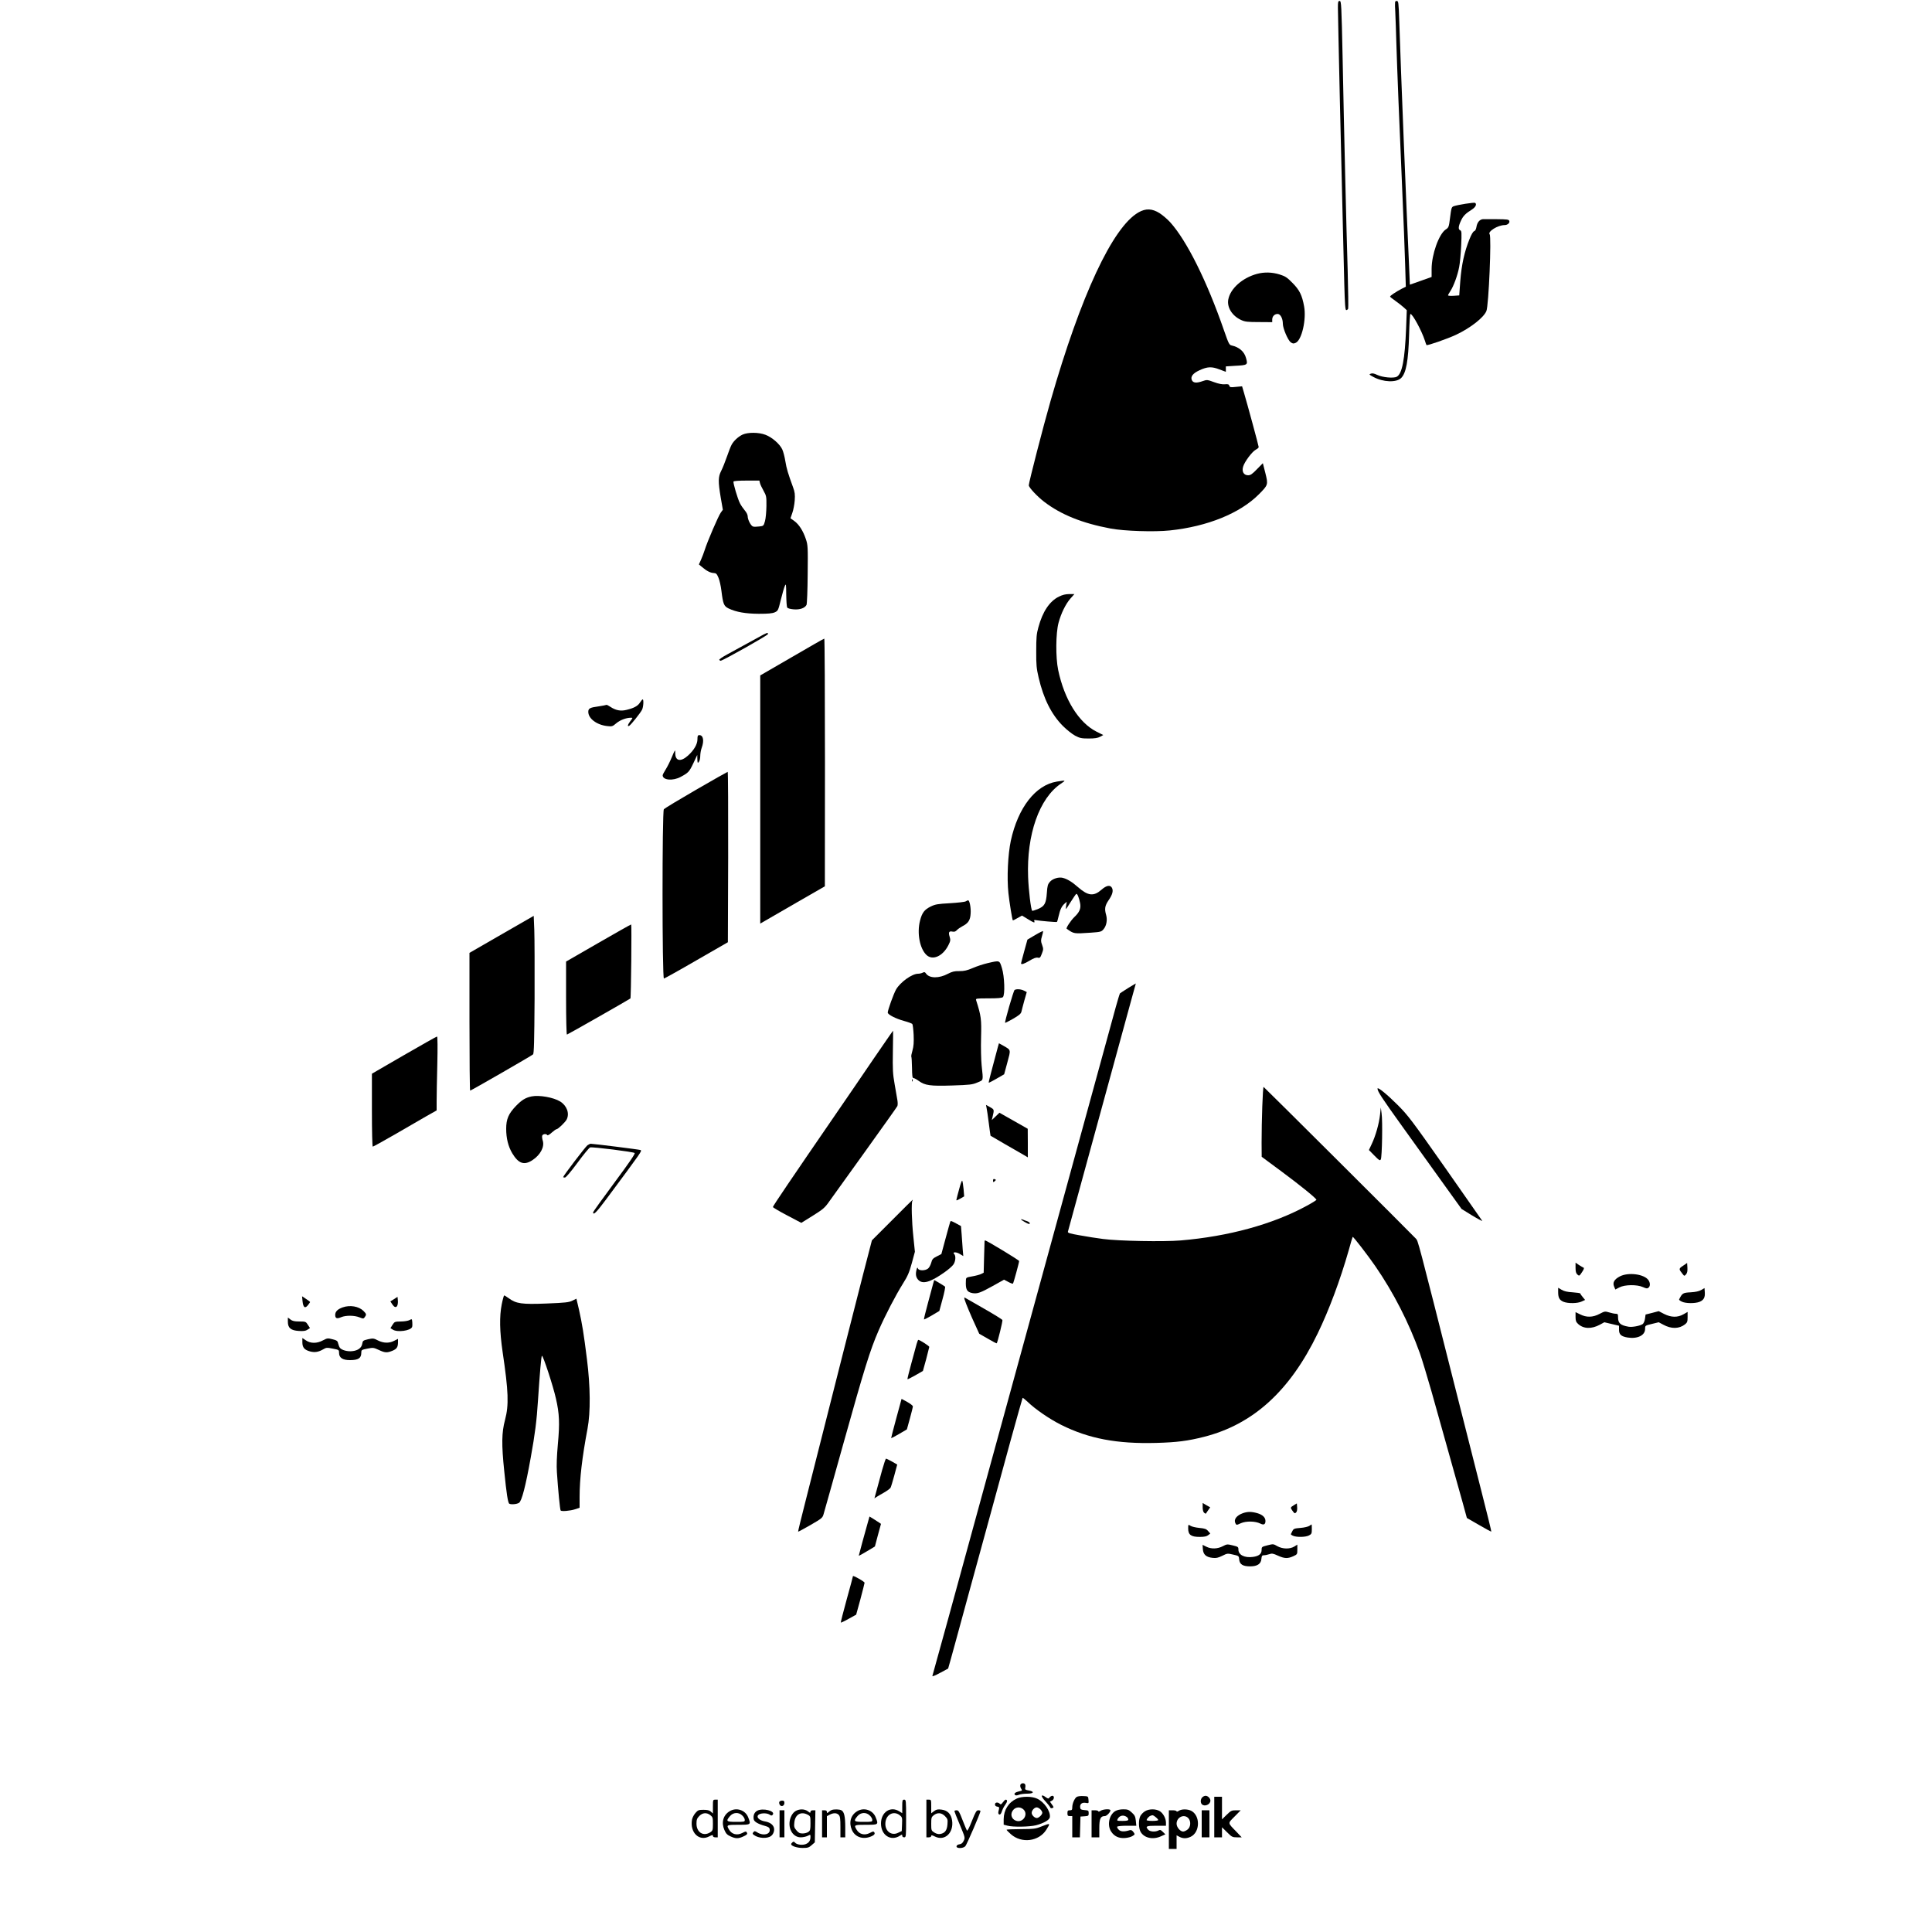 <?xml version="1.0" standalone="no"?>
<!DOCTYPE svg PUBLIC "-//W3C//DTD SVG 20010904//EN"
 "http://www.w3.org/TR/2001/REC-SVG-20010904/DTD/svg10.dtd">
<svg version="1.0" xmlns="http://www.w3.org/2000/svg"
 width="2000pt" height="2000pt" viewBox="0 0 2000 2000"
 preserveAspectRatio="xMidYMid meet">

<g transform="translate(0,2000) scale(0.1,-0.1)"
fill="#000000" stroke="none">
<path d="M13850 19921 c0 -88 37 -1718 50 -2211 5 -206 13 -498 16 -647 6
-222 10 -273 21 -273 7 0 16 7 19 15 3 8 1 186 -5 397 -15 493 -37 1420 -52
2186 -12 570 -14 602 -31 602 -16 0 -18 -9 -18 -69z"/>
<path d="M14444 19873 c3 -65 8 -208 11 -318 8 -260 29 -800 60 -1500 13 -308
28 -664 31 -792 l7 -231 -44 -22 c-57 -30 -119 -71 -119 -80 0 -4 24 -23 53
-43 28 -20 67 -50 86 -67 l34 -31 -7 -187 c-13 -323 -41 -473 -97 -502 -33
-18 -148 -7 -202 19 -31 15 -51 19 -66 13 -21 -7 -19 -10 26 -34 102 -55 238
-60 288 -11 51 52 74 174 82 451 3 116 9 212 14 212 22 0 116 -173 149 -275 7
-22 14 -43 17 -47 5 -9 218 65 307 107 148 70 285 177 313 245 24 56 54 769
34 794 -24 28 84 96 155 96 30 0 56 23 48 43 -5 15 -22 17 -128 18 -66 1 -132
0 -146 0 -33 -3 -59 -34 -66 -81 -4 -24 -13 -40 -23 -43 -11 -2 -30 -35 -49
-83 -53 -131 -82 -265 -95 -431 l-11 -151 -58 -4 c-32 -2 -58 0 -58 5 0 4 11
24 25 45 33 50 74 162 90 247 8 39 17 139 21 222 6 136 5 153 -10 159 -22 9
-20 40 8 100 23 49 46 73 116 117 36 24 50 54 30 67 -11 7 -185 -21 -222 -35
-22 -9 -24 -16 -38 -126 -11 -88 -14 -95 -43 -114 -71 -46 -147 -259 -147
-410 l0 -82 -112 -40 -113 -40 -7 161 c-32 695 -86 2036 -103 2569 -7 197 -8
207 -27 207 -19 0 -20 -5 -14 -117z"/>
<path d="M11785 17801 c-268 -154 -597 -860 -909 -1949 -77 -268 -226 -847
-226 -876 0 -22 88 -116 160 -171 174 -133 393 -221 685 -276 142 -27 455 -37
616 -20 389 41 726 178 921 374 96 97 97 99 67 220 l-26 102 -61 -62 c-48 -50
-67 -63 -91 -63 -46 0 -68 38 -52 90 15 51 93 155 131 175 16 8 30 20 30 27 0
12 -120 454 -152 561 l-20 68 -63 -6 c-56 -6 -64 -5 -69 12 -5 15 -14 18 -46
15 -26 -3 -65 5 -112 22 -70 26 -75 26 -117 11 -65 -23 -99 -20 -113 10 -16
36 11 71 79 102 82 38 126 40 206 9 l67 -25 0 28 0 28 93 6 c133 7 136 9 116
80 -18 68 -72 114 -150 131 -24 5 -31 20 -79 158 -176 508 -384 926 -556 1117
-27 30 -76 72 -108 93 -78 50 -145 53 -221 9z"/>
<path d="M13013 17165 c-152 -41 -277 -152 -298 -266 -15 -81 41 -170 134
-212 39 -18 67 -21 183 -21 l138 -1 0 27 c0 33 24 58 56 58 29 0 54 -47 54
-102 0 -47 52 -169 81 -191 22 -15 29 -16 52 -6 63 28 112 242 87 378 -21 115
-47 168 -119 241 -58 59 -75 70 -135 89 -78 24 -158 26 -233 6z"/>
<path d="M7687 15501 c-46 -22 -93 -66 -114 -106 -9 -16 -31 -73 -49 -125 -18
-52 -44 -117 -58 -144 -32 -62 -33 -110 -5 -277 l22 -126 -21 -29 c-24 -31
-142 -306 -167 -388 -9 -28 -26 -73 -38 -100 l-22 -49 35 -29 c47 -40 86 -59
120 -60 23 -1 31 -9 47 -47 11 -25 25 -86 31 -136 17 -140 26 -160 75 -184 78
-37 174 -54 312 -55 97 0 139 4 165 15 34 16 36 19 63 130 16 63 34 128 42
144 12 27 13 19 14 -90 1 -66 5 -126 10 -134 6 -9 32 -16 69 -19 63 -5 113 13
131 46 5 10 11 152 12 317 3 284 2 303 -19 365 -28 84 -71 152 -120 187 l-39
28 19 55 c11 30 22 89 25 130 4 62 1 86 -17 135 -52 142 -68 195 -80 270 -7
44 -21 99 -32 123 -27 57 -107 126 -174 151 -70 27 -182 27 -237 2z m180 -501
c3 -14 20 -50 37 -80 29 -52 31 -60 30 -160 -1 -58 -7 -127 -15 -155 -14 -49
-15 -50 -59 -55 -25 -3 -53 -4 -63 -1 -22 4 -57 70 -57 107 0 15 -13 41 -30
60 -16 19 -39 52 -50 74 -24 46 -72 210 -67 225 3 6 54 10 136 10 l132 0 6
-25z"/>
<path d="M10962 13824 c-97 -48 -169 -155 -213 -319 -19 -67 -22 -107 -22
-245 -1 -143 3 -180 25 -275 51 -219 133 -382 252 -501 39 -39 96 -84 126
-100 48 -25 66 -29 140 -29 63 0 94 5 118 18 l33 18 -70 35 c-183 92 -333 332
-397 639 -27 131 -25 380 4 488 27 100 74 195 124 252 l40 45 -54 0 c-38 0
-69 -8 -106 -26z"/>
<path d="M7845 13399 c-87 -48 -134 -74 -318 -174 -48 -26 -85 -51 -81 -56 3
-5 9 -9 14 -9 22 0 490 264 490 276 0 20 -6 18 -105 -37z"/>
<path d="M8198 13198 l-328 -190 0 -1285 0 -1284 43 25 c23 14 174 101 334
193 l292 168 1 1283 c0 705 -3 1282 -7 1281 -5 0 -155 -86 -335 -191z"/>
<path d="M6625 12727 c-23 -36 -64 -58 -141 -76 -61 -15 -112 -4 -167 33 -19
13 -38 22 -40 19 -3 -2 -38 -9 -78 -15 -92 -12 -109 -21 -109 -57 0 -69 86
-134 193 -147 53 -6 57 -5 97 29 39 33 102 57 151 57 21 0 21 0 -5 -34 -29
-38 -34 -62 -12 -49 18 10 114 130 132 165 15 28 19 108 7 108 -5 -1 -17 -15
-28 -33z"/>
<path d="M7220 12347 c0 -51 -36 -113 -98 -169 -76 -68 -132 -57 -132 26 0 40
-1 40 -34 -39 -18 -44 -47 -102 -64 -129 -18 -28 -32 -55 -32 -62 0 -51 107
-60 187 -16 80 43 88 52 131 142 l40 85 1 -45 c2 -41 3 -43 16 -26 8 10 14 37
14 60 0 22 6 61 15 85 27 73 16 131 -24 131 -17 0 -20 -7 -20 -43z"/>
<path d="M7205 11824 c-176 -102 -326 -192 -333 -202 -18 -23 -18 -1752 1
-1752 6 1 158 85 337 189 l325 187 3 882 c1 485 -1 882 -5 882 -5 -1 -152 -84
-328 -186z"/>
<path d="M10940 11909 c-220 -36 -401 -268 -476 -612 -30 -141 -42 -383 -25
-542 10 -94 39 -274 46 -283 1 -1 23 9 48 24 l47 26 59 -36 c65 -40 76 -43 68
-21 -5 11 0 13 21 9 39 -7 206 -22 213 -18 3 2 11 29 18 61 16 69 31 101 61
128 l23 20 -6 -37 c-3 -21 -4 -38 -2 -38 2 0 25 34 50 75 26 41 51 78 56 81
11 6 28 -35 40 -94 11 -56 -5 -94 -61 -147 -36 -35 -87 -113 -78 -119 76 -54
71 -53 251 -41 102 7 109 10 131 36 30 35 41 95 27 146 -19 65 -13 97 24 152
41 59 52 99 36 130 -18 33 -57 26 -108 -19 -81 -71 -139 -65 -242 25 -63 56
-115 87 -161 98 -41 10 -103 -9 -131 -41 -22 -25 -27 -41 -32 -116 -8 -110
-24 -138 -94 -167 -30 -12 -56 -20 -58 -17 -13 12 -37 213 -42 348 -17 441
116 818 340 968 54 36 53 36 -43 21z"/>
<path d="M9997 10669 c-10 -6 -83 -14 -163 -19 -127 -7 -151 -11 -199 -34 -66
-33 -90 -64 -111 -147 -33 -128 -3 -288 66 -354 63 -61 169 -15 227 99 22 44
24 54 14 88 -15 47 -7 62 29 54 20 -4 33 1 46 16 11 11 35 28 54 38 64 33 84
63 88 134 4 60 -11 136 -26 136 -4 0 -15 -5 -25 -11z"/>
<path d="M5193 10328 l-333 -192 0 -713 c0 -392 3 -713 7 -713 9 0 635 360
651 375 10 9 13 135 16 576 1 310 0 630 -3 711 l-6 147 -332 -191z"/>
<path d="M6193 10238 l-333 -192 0 -378 c0 -222 4 -378 9 -378 6 0 637 359
657 374 7 5 14 766 8 766 -5 0 -159 -87 -341 -192z"/>
<path d="M10715 10320 l-79 -47 -33 -119 c-18 -66 -33 -122 -33 -126 0 -17 31
-7 89 28 43 26 68 34 85 30 21 -5 25 0 41 41 17 44 17 51 3 91 -14 37 -14 49
-2 89 8 26 13 50 12 54 -2 3 -39 -15 -83 -41z"/>
<path d="M10225 10030 c-44 -10 -114 -33 -155 -51 -59 -25 -88 -32 -139 -32
-51 1 -74 -5 -117 -27 -93 -50 -193 -49 -228 2 -11 16 -18 18 -34 9 -12 -6
-33 -11 -48 -11 -63 0 -184 -87 -228 -163 -25 -44 -86 -213 -86 -239 0 -21 82
-63 169 -87 41 -11 79 -25 85 -31 5 -5 11 -56 14 -113 3 -78 0 -118 -12 -161
-9 -31 -15 -60 -12 -65 3 -4 6 -55 7 -114 1 -84 4 -107 15 -107 8 0 32 -13 54
-29 66 -48 119 -55 347 -48 185 6 209 9 261 31 65 28 61 12 44 176 -6 58 -9
187 -6 290 5 190 1 222 -51 385 -6 19 -1 20 129 20 96 0 139 4 148 13 23 23
17 214 -10 300 -26 83 -20 81 -147 52z"/>
<path d="M11677 9771 c-42 -27 -80 -51 -83 -54 -3 -3 -23 -68 -44 -144 -21
-76 -65 -237 -98 -358 -34 -121 -165 -600 -292 -1065 -370 -1352 -514 -1878
-589 -2150 -38 -140 -160 -583 -270 -985 -426 -1559 -644 -2350 -649 -2364 -3
-9 29 4 79 31 l84 45 28 99 c15 55 38 140 52 189 13 50 74 272 135 495 61 223
156 569 211 770 55 201 154 563 220 805 67 242 123 442 125 444 2 3 23 -14 47
-36 80 -79 232 -183 352 -243 286 -143 577 -198 985 -187 213 6 324 20 494 63
508 129 888 474 1176 1069 119 245 234 555 321 859 21 77 40 141 42 142 5 6
159 -194 234 -303 189 -274 347 -583 462 -903 22 -63 76 -241 120 -395 82
-292 253 -902 325 -1159 l41 -150 125 -72 c69 -40 126 -71 128 -69 2 1 -46
198 -107 436 -60 239 -178 704 -262 1034 -399 1579 -389 1538 -412 1563 -65
69 -1569 1567 -1576 1570 -9 3 -21 -346 -21 -578 l1 -145 212 -157 c187 -139
347 -268 355 -288 1 -3 -44 -32 -100 -62 -352 -192 -810 -317 -1305 -359 -179
-15 -643 -6 -803 15 -63 8 -172 25 -242 38 -104 18 -127 25 -123 38 2 8 95
346 205 750 111 404 246 899 301 1100 55 201 120 439 145 530 25 91 47 171 49
178 2 6 3 12 2 11 -1 0 -37 -22 -80 -48z"/>
<path d="M10503 9752 c-11 -7 -105 -333 -98 -340 2 -2 39 17 83 42 62 36 81
52 86 74 3 15 17 66 30 115 l25 87 -29 15 c-31 16 -77 19 -97 7z"/>
<path d="M9039 9033 c-111 -164 -271 -397 -354 -518 -494 -719 -685 -1001
-684 -1010 1 -5 67 -45 148 -87 l146 -77 119 74 c105 66 124 81 170 147 29 40
198 275 375 522 177 247 326 456 330 465 5 9 5 36 1 61 -4 25 -17 100 -29 168
-19 106 -21 151 -18 337 2 118 3 215 2 215 -2 0 -94 -134 -206 -297z"/>
<path d="M4183 9078 l-333 -193 0 -377 c0 -227 4 -378 9 -378 5 0 108 57 228
126 120 69 266 154 325 188 l108 61 0 96 c0 53 3 225 7 382 4 171 3 287 -3
287 -5 0 -159 -87 -341 -192z"/>
<path d="M10329 9158 c-6 -24 -30 -115 -54 -203 -24 -88 -42 -161 -40 -163 2
-2 39 17 82 42 l78 45 33 122 c37 137 39 127 -40 173 l-47 26 -12 -42z"/>
<path d="M9441 8814 c0 -11 3 -14 6 -6 3 7 2 16 -1 19 -3 4 -6 -2 -5 -13z"/>
<path d="M14260 8731 c0 -29 41 -92 258 -394 131 -183 322 -449 425 -592 l187
-260 110 -68 c61 -37 108 -61 104 -55 -4 7 -177 254 -383 548 -345 491 -385
544 -491 650 -111 111 -210 192 -210 171z"/>
<path d="M5503 8650 c-63 -13 -102 -37 -162 -99 -77 -80 -101 -136 -101 -236
0 -99 21 -183 63 -254 65 -108 124 -127 210 -70 81 54 125 136 106 200 -7 20
-9 45 -6 53 7 18 42 22 52 6 4 -7 23 4 46 25 21 19 44 35 49 35 16 0 90 71
106 101 32 63 2 144 -68 187 -69 42 -216 68 -295 52z"/>
<path d="M10213 8531 c4 -17 14 -88 23 -158 9 -71 17 -129 18 -130 0 0 69 -40
151 -88 83 -48 169 -98 193 -111 l42 -25 0 148 -1 148 -146 83 -147 83 -39
-38 -40 -38 7 29 c19 81 20 79 -25 105 l-42 23 6 -31z"/>
<path d="M14286 8460 c-10 -92 -46 -219 -86 -303 l-29 -62 56 -57 c50 -51 58
-56 67 -40 13 23 20 400 8 477 l-8 60 -8 -75z"/>
<path d="M6081 8144 c-20 -14 -251 -317 -251 -329 0 -3 8 -5 18 -5 10 0 60 58
131 154 62 85 121 156 130 158 27 7 450 -46 461 -58 7 -7 -54 -97 -210 -307
-121 -163 -220 -301 -220 -306 0 -36 33 -3 133 131 381 513 374 503 357 513
-9 5 -479 64 -515 65 -6 0 -21 -7 -34 -16z"/>
<path d="M10280 7778 c0 -17 2 -18 15 -8 8 7 15 14 15 15 0 2 -7 5 -15 9 -10
4 -15 -1 -15 -16z"/>
<path d="M9931 7697 c-14 -50 -27 -100 -29 -111 -5 -17 -1 -16 37 5 l42 24 -6
75 c-4 41 -10 81 -14 87 -3 7 -17 -29 -30 -80z"/>
<path d="M9238 7372 c-114 -114 -209 -209 -212 -212 -2 -3 -140 -540 -306
-1195 -165 -654 -337 -1331 -381 -1504 -44 -172 -79 -315 -77 -317 2 -1 59 29
128 69 120 70 125 73 137 117 8 25 101 360 209 745 210 751 271 949 359 1151
69 159 177 366 254 489 47 74 64 114 90 209 l32 118 -16 156 c-17 162 -22 352
-10 371 3 6 5 11 3 11 -2 0 -96 -93 -210 -208z"/>
<path d="M10570 7377 c0 -7 69 -47 81 -47 20 0 8 19 -18 28 -16 5 -36 13 -45
17 -10 4 -18 5 -18 2z"/>
<path d="M9837 7353 c-2 -5 -24 -82 -48 -172 l-44 -163 -47 -24 c-40 -20 -49
-30 -58 -66 -7 -24 -21 -51 -33 -60 -30 -24 -95 -24 -104 0 -6 14 -8 13 -14
-8 -13 -47 -9 -79 14 -106 45 -52 124 -31 274 75 39 27 80 63 92 80 23 32 28
90 9 109 -23 23 21 24 58 1 l36 -22 -6 69 c-3 38 -8 108 -11 155 l-7 87 -48
26 c-52 28 -57 30 -63 19z"/>
<path d="M10192 7148 c-1 -7 -3 -83 -5 -168 l-4 -155 -28 -14 c-15 -7 -56 -18
-91 -24 -62 -11 -64 -12 -65 -42 -5 -93 9 -120 67 -131 50 -9 82 2 210 73
l118 66 43 -23 c24 -13 46 -21 49 -18 6 6 64 218 64 234 0 9 -339 214 -353
214 -2 0 -4 -6 -5 -12z"/>
<path d="M16310 6876 c0 -40 5 -57 19 -70 19 -17 21 -16 48 25 19 28 24 44 16
46 -7 3 -28 15 -48 28 l-35 24 0 -53z"/>
<path d="M17423 6897 c-46 -30 -46 -34 -5 -85 18 -23 18 -23 36 -4 12 15 16
33 14 69 l-3 49 -42 -29z"/>
<path d="M16769 6787 c-59 -31 -77 -64 -60 -105 l13 -31 42 22 c55 29 182 31
244 3 34 -15 44 -17 57 -6 20 16 19 50 -1 79 -44 62 -208 83 -295 38z"/>
<path d="M9660 6712 c-5 -20 -30 -111 -54 -201 -25 -91 -43 -167 -41 -169 2
-3 39 16 82 41 l77 46 33 122 c19 67 30 126 26 130 -4 4 -32 21 -60 38 l-52
30 -11 -37z"/>
<path d="M16130 6624 c0 -58 13 -82 55 -100 47 -19 146 -18 189 3 l35 16 -24
29 c-14 16 -25 33 -25 37 0 5 -35 10 -79 13 -56 3 -89 11 -115 26 l-36 21 0
-45z"/>
<path d="M17611 6646 c-23 -13 -58 -21 -110 -24 -80 -4 -87 -9 -119 -74 -2 -4
10 -14 27 -22 38 -20 140 -21 186 -2 42 18 57 45 53 99 l-3 43 -34 -20z"/>
<path d="M5194 6498 c-25 -126 -22 -280 9 -493 61 -412 66 -548 25 -704 -35
-130 -37 -252 -8 -531 23 -230 38 -328 52 -336 18 -11 78 -6 101 9 28 18 68
171 121 467 45 249 62 385 75 590 20 299 34 461 41 465 11 7 117 -316 145
-443 36 -155 40 -257 20 -472 -11 -125 -15 -219 -10 -290 12 -183 32 -390 39
-397 11 -11 99 -3 149 13 l47 16 0 111 c0 188 26 411 82 707 32 172 30 434 -6
720 -33 264 -49 362 -82 511 l-27 115 -41 -20 c-36 -18 -71 -22 -269 -30 -256
-10 -313 -2 -391 55 -22 16 -43 29 -47 29 -3 0 -15 -42 -25 -92z"/>
<path d="M3132 6529 c7 -64 25 -78 55 -41 12 15 22 30 23 33 0 3 -19 18 -41
32 l-42 28 5 -52z"/>
<path d="M4078 6551 l-37 -23 22 -33 c33 -50 63 -22 55 51 l-3 29 -37 -24z"/>
<path d="M9985 6549 c11 -38 69 -176 113 -270 l39 -86 89 -51 c48 -28 90 -50
92 -48 9 10 63 229 59 241 -3 7 -90 61 -194 120 -103 59 -192 110 -197 113 -4
2 -5 -6 -1 -19z"/>
<path d="M3547 6466 c-53 -19 -77 -44 -77 -78 0 -36 17 -43 63 -23 48 20 136
19 188 -2 40 -16 42 -15 55 2 19 26 18 33 -14 65 -48 47 -139 63 -215 36z"/>
<path d="M16559 6399 c-69 -37 -136 -39 -202 -5 l-47 23 0 -49 c0 -40 5 -53
26 -73 56 -52 139 -55 226 -8 l46 25 76 -18 76 -18 0 -42 c0 -49 23 -69 89
-80 102 -16 181 22 181 89 0 35 0 35 71 52 l70 17 47 -25 c84 -46 165 -44 226
4 22 18 26 28 26 74 l0 54 -42 -24 c-61 -35 -128 -34 -201 3 l-56 29 -68 -18
-68 -17 -6 -42 c-3 -24 -14 -49 -23 -56 -26 -19 -110 -35 -148 -28 -84 15
-108 36 -108 98 0 31 -3 36 -23 36 -13 0 -44 6 -69 14 -43 13 -47 12 -99 -15z"/>
<path d="M2980 6317 c0 -64 31 -90 114 -95 48 -3 70 0 89 13 l26 17 -22 34
c-21 33 -24 34 -88 34 -52 0 -72 5 -93 21 l-26 20 0 -44z"/>
<path d="M4240 6335 c-14 -8 -54 -15 -90 -15 -63 -1 -66 -2 -87 -35 l-21 -34
24 -15 c46 -31 185 -12 200 27 3 8 4 31 2 50 -3 35 -4 35 -28 22z"/>
<path d="M3130 6105 c0 -54 21 -79 80 -95 48 -13 88 -6 136 22 32 19 39 19 99
7 64 -12 65 -13 65 -45 0 -49 37 -74 112 -74 87 0 118 20 118 76 0 29 2 31 63
43 59 12 65 11 117 -13 64 -30 85 -32 140 -10 47 19 60 38 60 89 l0 35 -40
-20 c-52 -27 -110 -25 -168 4 -44 23 -51 23 -102 12 -51 -12 -55 -15 -60 -46
-6 -42 -44 -71 -103 -77 -49 -6 -108 10 -127 33 -7 8 -15 28 -19 45 -6 28 -12
33 -59 45 -49 13 -54 12 -98 -11 -63 -34 -129 -34 -178 0 l-36 24 0 -44z"/>
<path d="M9489 6088 c-6 -24 -31 -115 -55 -202 -24 -88 -42 -161 -40 -164 2
-2 39 17 82 41 l78 45 33 119 c17 65 32 123 33 130 0 9 -99 73 -114 73 -3 0
-10 -19 -17 -42z"/>
<path d="M9278 5317 c-30 -111 -54 -203 -53 -205 1 -1 39 18 83 44 l80 47 31
112 c17 62 31 118 31 126 0 8 -26 28 -58 46 l-59 32 -55 -202z"/>
<path d="M9132 4783 c-17 -65 -43 -158 -56 -206 l-24 -88 21 14 c12 8 48 29
80 47 31 18 61 40 66 49 5 9 22 66 39 128 l30 112 -54 31 c-29 16 -57 30 -62
30 -4 0 -22 -53 -40 -117z"/>
<path d="M12450 4397 c0 -28 6 -49 15 -57 9 -7 17 -11 18 -9 1 2 12 18 23 34
l22 31 -39 22 -39 23 0 -44z"/>
<path d="M13397 4420 c-41 -25 -41 -26 -17 -60 20 -28 24 -30 37 -17 9 9 13
29 11 54 l-3 40 -28 -17z"/>
<path d="M12867 4336 c-67 -24 -98 -66 -78 -105 11 -20 11 -20 57 1 55 24 149
22 201 -4 35 -18 53 -9 53 27 0 36 -29 64 -82 80 -63 18 -101 18 -151 1z"/>
<path d="M8986 4248 c-29 -100 -96 -348 -96 -353 0 -2 38 18 84 46 l83 50 31
117 32 117 -22 15 c-12 8 -38 25 -59 38 l-38 23 -15 -53z"/>
<path d="M12300 4176 c0 -64 30 -86 119 -86 47 0 72 5 88 18 l22 17 -23 26
c-18 21 -34 27 -91 32 -37 4 -78 13 -91 22 -24 15 -24 15 -24 -29z"/>
<path d="M13554 4204 c-12 -8 -53 -18 -92 -21 -63 -5 -71 -8 -83 -32 -7 -14
-15 -29 -16 -32 -2 -3 8 -11 22 -17 37 -17 131 -15 165 3 27 14 30 20 30 65 0
28 -1 50 -2 49 -2 0 -13 -7 -24 -15z"/>
<path d="M12659 3994 c-55 -29 -122 -31 -172 -5 l-38 19 3 -45 c4 -56 34 -83
101 -90 36 -4 56 0 99 21 52 26 55 27 113 13 59 -13 60 -14 63 -50 4 -51 38
-72 113 -72 75 0 113 26 117 78 3 31 7 37 26 37 13 0 37 5 55 11 28 10 40 8
90 -15 69 -31 101 -32 159 -6 41 19 42 20 42 69 l0 51 -32 -20 c-47 -28 -121
-26 -175 4 -41 24 -43 24 -102 9 -59 -15 -61 -16 -61 -49 0 -40 -29 -63 -89
-71 -87 -12 -151 20 -151 76 0 27 -4 30 -58 43 -57 14 -61 14 -103 -8z"/>
<path d="M8830 3685 c0 -4 -29 -113 -65 -242 -36 -130 -63 -238 -61 -240 2 -2
39 15 81 39 l78 43 44 160 c23 88 43 165 43 170 0 6 -27 25 -60 43 -33 19 -60
30 -60 27z"/>
<path d="M10563 1524 c-3 -9 -1 -25 5 -35 16 -25 16 -26 -15 -32 -42 -9 -60
-24 -47 -37 8 -8 19 -8 40 0 16 7 55 12 87 12 69 0 80 22 16 33 -34 6 -40 10
-36 27 3 11 3 26 0 34 -7 19 -42 18 -50 -2z"/>
<path d="M10785 1410 c-4 -6 13 -32 38 -58 24 -27 46 -54 49 -62 2 -8 11 -11
22 -7 16 6 16 9 -4 36 l-21 30 21 11 c24 13 27 50 4 50 -9 0 -22 -8 -29 -17
-11 -15 -15 -15 -43 5 -20 15 -33 19 -37 12z"/>
<path d="M11147 1399 c-23 -14 -47 -69 -47 -109 0 -25 -4 -30 -25 -30 -21 0
-25 -5 -25 -30 0 -25 4 -30 25 -30 l25 0 0 -110 0 -110 40 0 39 0 3 108 3 107
43 3 c39 3 42 5 42 32 0 27 -3 29 -42 32 -36 3 -44 7 -46 26 -5 36 17 55 56
49 33 -6 33 -6 30 31 -3 37 -3 37 -53 39 -27 2 -58 -2 -68 -8z"/>
<path d="M12446 1394 c-19 -18 -21 -55 -4 -72 28 -28 88 -2 88 38 0 24 -26 50
-50 50 -10 0 -26 -7 -34 -16z"/>
<path d="M10525 1381 c-85 -39 -134 -117 -135 -213 l0 -57 38 -10 c56 -16 229
-13 297 4 81 22 139 55 143 83 9 61 -59 160 -133 193 -54 25 -157 25 -210 0z
m62 -106 c66 -47 8 -150 -70 -123 -50 18 -63 75 -25 115 25 26 64 30 95 8z
m183 -5 c11 -11 20 -27 20 -35 0 -20 -36 -55 -57 -55 -23 0 -53 30 -53 53 0
26 28 57 52 57 10 0 27 -9 38 -20z"/>
<path d="M12570 1190 l0 -210 40 0 40 0 0 52 0 52 53 -52 c49 -49 56 -52 102
-52 l49 0 -55 58 c-93 96 -91 84 -18 158 l63 64 -49 0 c-45 0 -53 -4 -97 -47
l-48 -47 0 117 0 117 -40 0 -40 0 0 -210z"/>
<path d="M7380 1298 l0 -71 -21 19 c-15 14 -36 19 -76 19 -49 0 -58 -3 -83
-32 -16 -18 -32 -48 -36 -68 -25 -133 72 -230 176 -176 33 17 40 18 40 6 0 -9
10 -15 25 -15 l25 0 0 195 0 195 -25 0 c-24 0 -25 -2 -25 -72z m-26 -89 c24
-19 26 -27 26 -89 0 -64 -2 -71 -26 -87 -72 -47 -144 -2 -144 88 0 42 5 55 29
80 35 35 77 38 115 8z"/>
<path d="M9340 1300 l0 -70 -32 20 c-91 56 -188 -10 -188 -127 0 -122 103
-187 196 -126 22 14 24 14 24 -1 0 -9 8 -16 20 -16 19 0 20 7 20 195 0 188 -1
195 -20 195 -18 0 -20 -7 -20 -70z m-26 -91 c25 -20 27 -25 24 -93 l-3 -71
-38 -18 c-66 -33 -132 13 -132 92 0 93 82 142 149 90z"/>
<path d="M9590 1175 l0 -195 25 0 c15 0 25 6 25 14 0 10 9 9 39 -6 101 -50
196 39 177 167 -10 67 -48 105 -110 112 -38 5 -53 2 -77 -16 l-29 -22 0 71 c0
68 -1 70 -25 70 l-25 0 0 -195z m192 25 c28 -29 30 -35 26 -86 -5 -62 -26 -90
-73 -99 -20 -4 -40 1 -62 14 -32 20 -33 23 -33 90 0 63 2 71 26 90 39 30 80
27 116 -9z"/>
<path d="M10382 1343 c-17 -23 -23 -26 -33 -15 -20 19 -49 15 -49 -7 0 -13 8
-21 23 -23 23 -4 24 -6 13 -49 -4 -19 -1 -29 8 -32 10 -4 19 6 27 31 6 20 22
52 36 70 22 30 24 52 3 52 -4 0 -17 -12 -28 -27z"/>
<path d="M8067 1346 c-3 -8 0 -21 6 -31 17 -22 47 -9 47 21 0 19 -5 24 -24 24
-13 0 -26 -6 -29 -14z"/>
<path d="M7553 1250 c-67 -40 -88 -117 -54 -194 16 -37 29 -51 63 -66 54 -25
82 -25 135 0 31 14 41 23 37 34 -8 20 -14 20 -50 1 -54 -28 -109 -14 -137 35
-29 48 -25 50 98 50 130 0 131 0 99 80 -30 73 -122 103 -191 60z m132 -45 c14
-13 25 -33 25 -45 0 -19 -6 -20 -90 -20 -101 0 -108 7 -64 59 34 41 92 44 129
6z"/>
<path d="M7838 1255 c-29 -16 -42 -47 -36 -86 3 -26 42 -50 118 -71 36 -10 46
-18 48 -37 7 -50 -65 -68 -125 -32 -28 18 -33 18 -44 4 -11 -13 -10 -18 6 -29
47 -35 137 -40 177 -10 26 19 39 62 28 90 -11 31 -44 53 -93 61 -89 17 -102
77 -18 83 26 2 52 -3 66 -12 19 -13 25 -13 34 -2 32 39 -104 73 -161 41z"/>
<path d="M8234 1251 c-20 -12 -38 -36 -49 -65 -38 -100 16 -206 104 -206 23 0
55 7 71 15 30 15 30 15 30 -10 0 -38 -15 -61 -49 -75 -36 -14 -93 -6 -111 15
-10 12 -16 13 -26 4 -8 -6 -14 -15 -14 -20 0 -19 62 -39 119 -39 53 0 65 4 93
29 l33 29 3 166 3 166 -25 0 c-17 0 -26 -6 -26 -16 0 -13 -5 -12 -26 5 -34 26
-89 27 -130 2z m126 -36 c29 -15 30 -18 30 -90 0 -65 -3 -76 -22 -89 -12 -9
-39 -16 -59 -16 -30 0 -43 7 -64 32 -24 28 -27 39 -22 82 8 82 67 117 137 81z"/>
<path d="M8610 1263 c-8 -3 -23 -12 -32 -21 -16 -14 -18 -13 -18 1 0 11 -8 17
-25 17 l-25 0 0 -140 0 -140 25 0 25 0 0 110 0 109 30 16 c39 20 73 19 93 -3
14 -15 17 -40 17 -125 l0 -107 25 0 25 0 0 104 c0 111 -11 161 -40 176 -20 11
-75 12 -100 3z"/>
<path d="M8873 1250 c-67 -40 -88 -117 -54 -194 35 -79 126 -105 213 -60 17 9
25 19 22 29 -8 19 -15 19 -50 0 -54 -28 -109 -14 -137 35 -29 48 -25 50 98 50
130 0 131 0 99 80 -30 73 -122 103 -191 60z m132 -45 c14 -13 25 -33 25 -45 0
-19 -6 -20 -90 -20 -101 0 -108 7 -64 59 34 41 92 44 129 6z"/>
<path d="M11392 1254 c-12 -8 -22 -10 -22 -5 0 6 -16 11 -35 11 l-35 0 0 -140
0 -140 40 0 40 0 0 93 c0 101 12 127 58 127 21 0 67 52 55 64 -12 12 -79 6
-101 -10z"/>
<path d="M11544 1251 c-63 -39 -85 -147 -41 -212 32 -49 80 -71 144 -66 28 2
63 11 77 21 26 16 26 17 9 41 -13 18 -24 23 -38 19 -57 -18 -93 -16 -114 5
-12 12 -19 26 -16 31 4 6 49 10 102 10 l96 0 -5 52 c-5 44 -11 57 -42 85 -31
29 -43 33 -88 33 -34 0 -64 -7 -84 -19z m124 -63 c6 -6 12 -17 12 -24 0 -10
-16 -14 -60 -14 -57 0 -60 1 -50 20 20 38 62 46 98 18z"/>
<path d="M11853 1250 c-18 -10 -39 -33 -48 -49 -21 -42 -19 -129 4 -167 38
-62 128 -81 210 -43 l45 20 -26 25 c-21 22 -29 24 -46 15 -32 -17 -87 -13
-105 7 -33 36 -22 42 83 42 l100 0 0 31 c0 45 -29 98 -64 120 -41 25 -112 25
-153 -1z m111 -61 c14 -11 26 -25 26 -30 0 -5 -27 -9 -60 -9 -33 0 -60 4 -60
8 0 13 23 39 40 45 24 9 26 8 54 -14z"/>
<path d="M12202 1254 c-12 -8 -22 -10 -22 -5 0 6 -18 11 -40 11 l-40 0 0 -200
0 -200 40 0 40 0 0 70 0 71 30 -16 c37 -19 73 -19 116 1 98 47 101 219 5 269
-39 19 -100 19 -129 -1z m98 -74 c31 -31 27 -93 -6 -119 -15 -12 -35 -21 -46
-21 -31 0 -68 45 -68 81 0 67 76 103 120 59z"/>
<path d="M8070 1120 l0 -140 25 0 25 0 0 140 0 140 -25 0 -25 0 0 -140z"/>
<path d="M9880 1251 c0 -4 25 -68 56 -141 55 -131 56 -135 40 -166 -11 -23
-23 -33 -43 -36 -17 -2 -29 -10 -31 -20 -5 -25 68 -25 91 0 15 16 157 346 157
364 0 4 -10 8 -22 8 -20 0 -29 -16 -67 -111 -28 -71 -46 -106 -52 -98 -4 7
-25 57 -46 111 -32 84 -41 98 -60 98 -13 0 -23 -4 -23 -9z"/>
<path d="M12440 1120 l0 -140 40 0 40 0 0 140 0 140 -40 0 -40 0 0 -140z"/>
<path d="M10780 1092 c-59 -24 -78 -26 -212 -27 -82 0 -148 -3 -148 -7 0 -3
20 -24 45 -46 111 -98 289 -75 366 46 45 71 45 72 -51 34z"/>
</g>
</svg>
